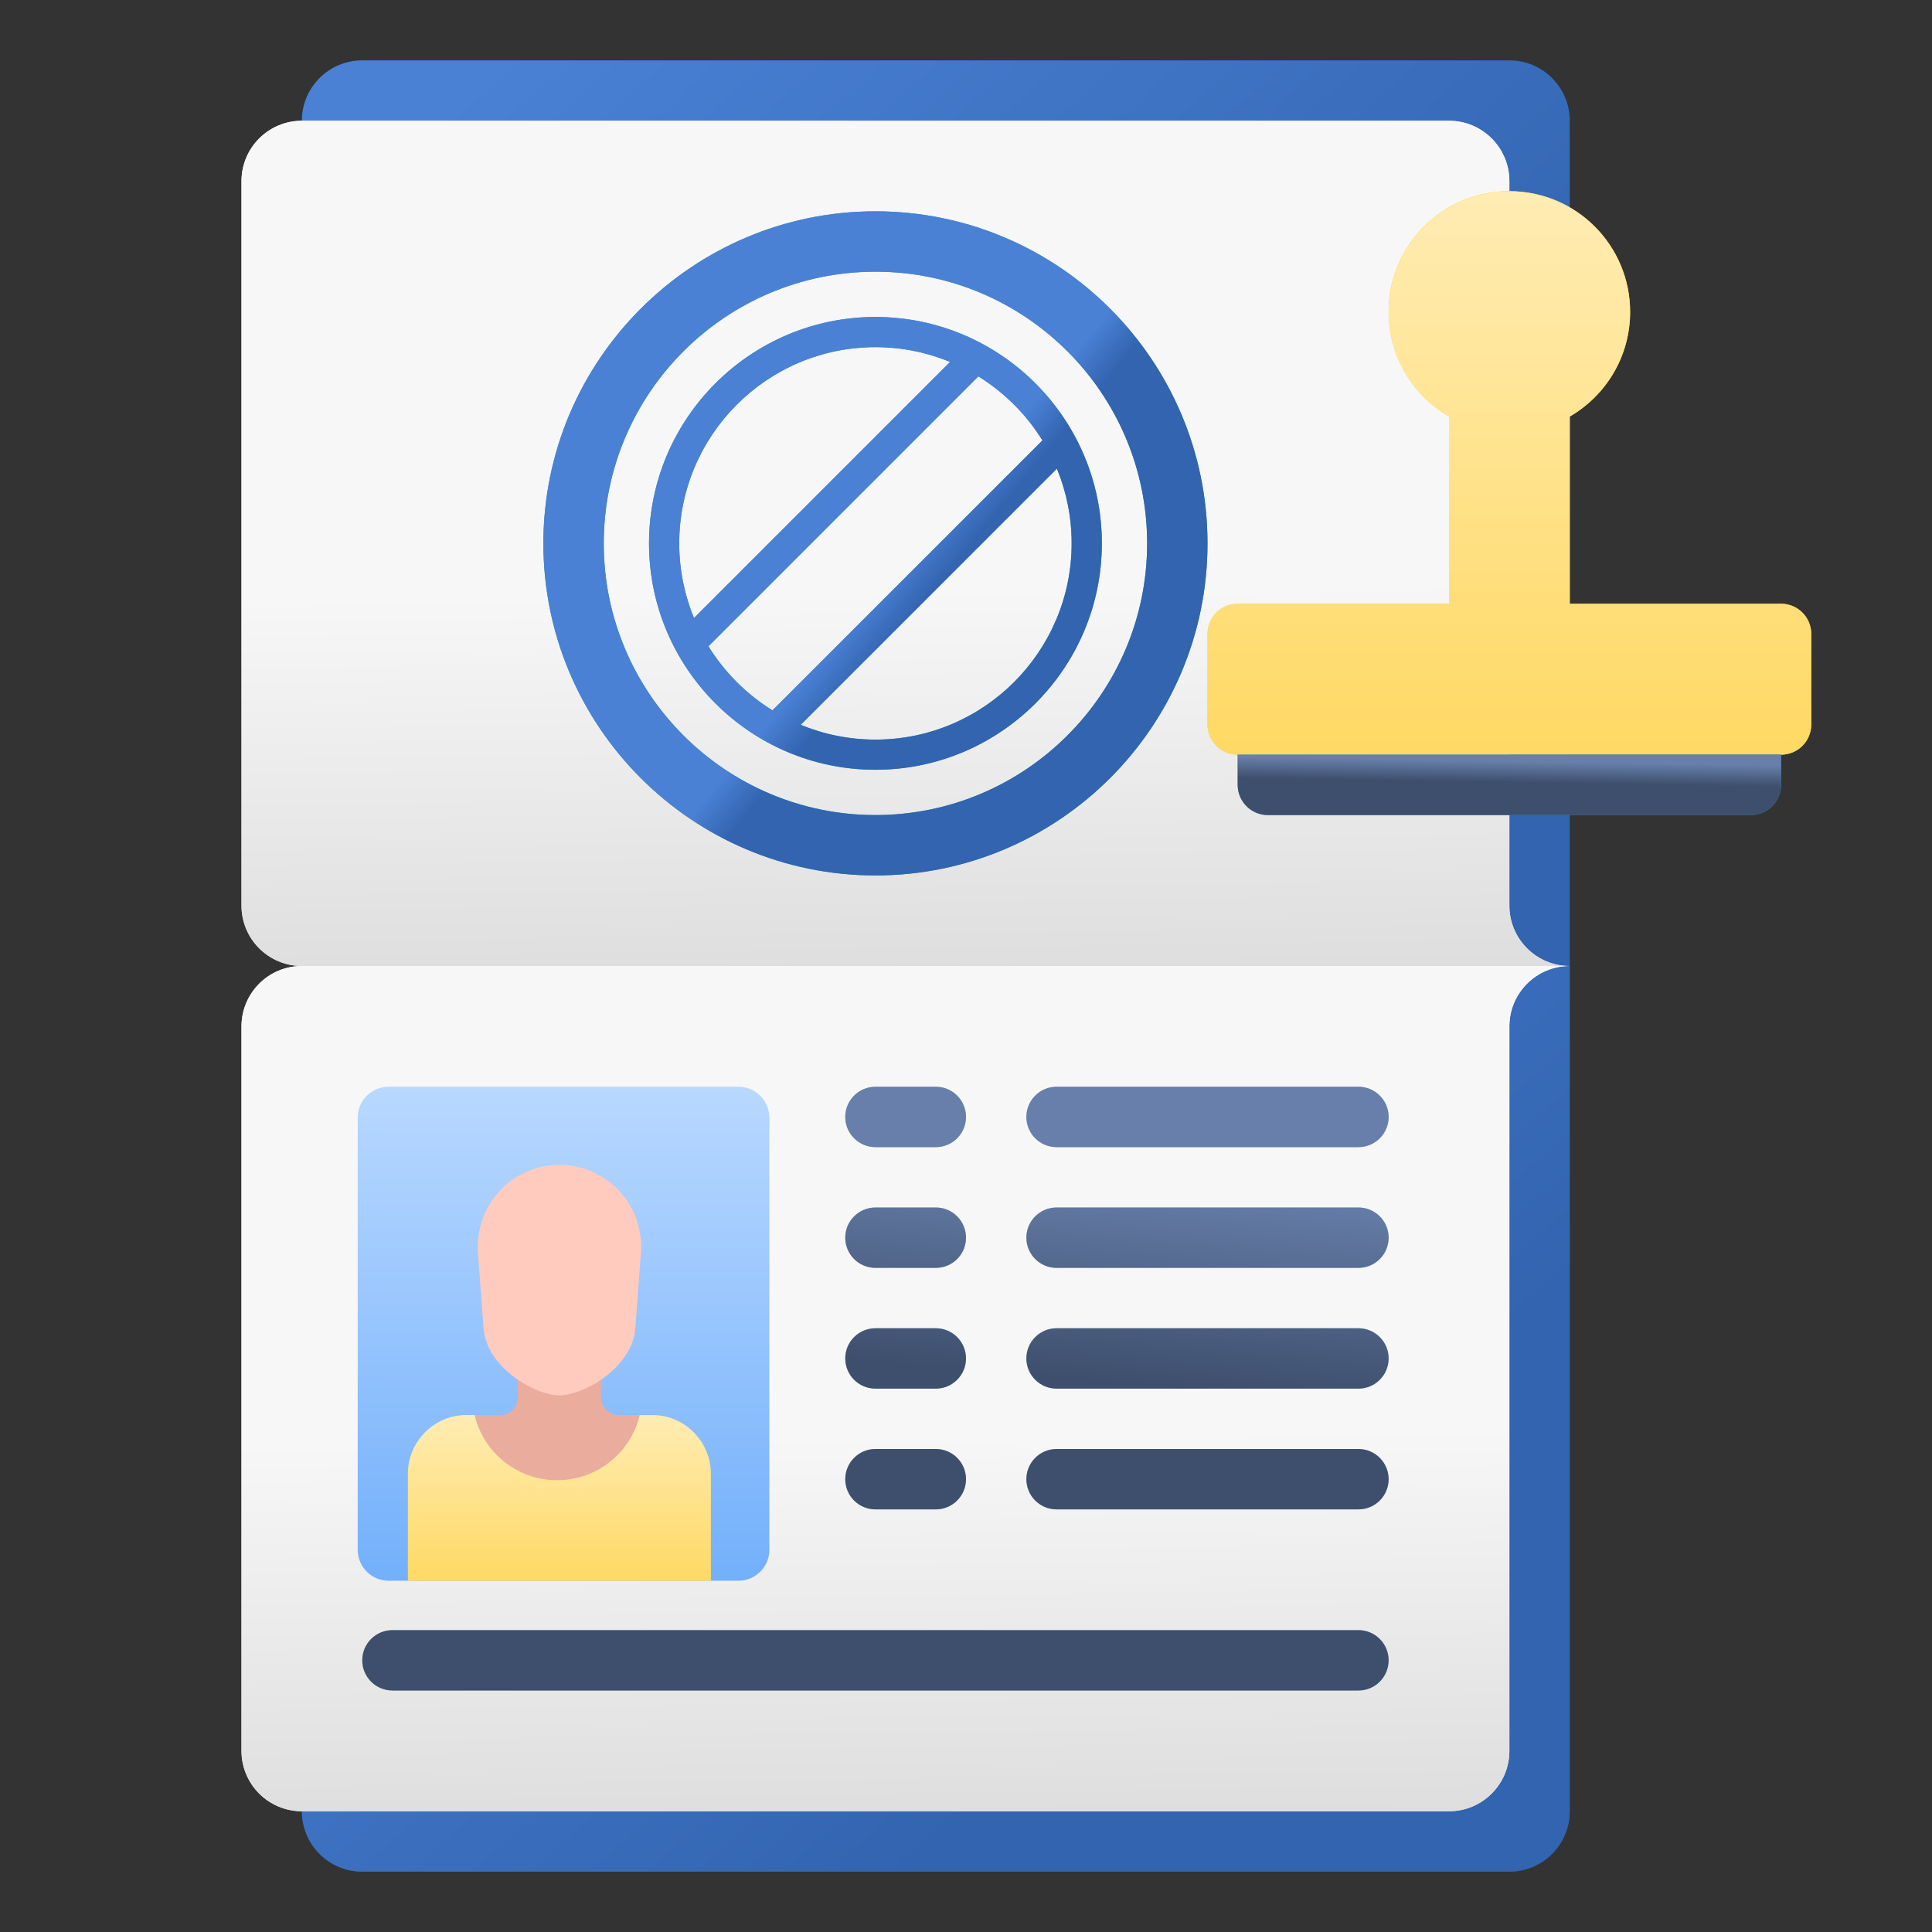<svg width="88" height="88" viewBox="0 0 88 88" fill="none" xmlns="http://www.w3.org/2000/svg">
<rect x="0" y="0" width="88" height="88" fill="#333333" stroke="none"/>
<path d="M71.5 44V82.5C71.5 84.019 70.269 85.25 68.75 85.25H16.5C14.981 85.25 13.75 84.019 13.75 82.5V44H71.5Z" fill="#125D9D"/>
<path d="M71.5 44V82.5C71.5 84.019 70.269 85.25 68.75 85.25H16.5C14.981 85.25 13.75 84.019 13.75 82.5V44H71.5Z" fill="url(#paint0_linear_38_728)"/>
<path d="M68.75 46.75V79.75C68.75 81.269 67.519 82.5 66 82.5H13.75C12.231 82.5 11 81.269 11 79.75V46.75C11 45.231 12.231 44 13.75 44H71.5C69.981 44 68.75 45.231 68.75 46.75Z" fill="#F1F4F6"/>
<path d="M68.75 46.75V79.75C68.75 81.269 67.519 82.5 66 82.5H13.75C12.231 82.5 11 81.269 11 79.75V46.75C11 45.231 12.231 44 13.75 44H71.5C69.981 44 68.75 45.231 68.75 46.75Z" fill="url(#paint1_linear_38_728)"/>
<path d="M71.5 5.5V44H13.75V5.5C13.75 3.981 14.981 2.75 16.5 2.75H68.75C70.269 2.75 71.5 3.981 71.5 5.5Z" fill="#094578"/>
<path d="M71.5 5.5V44H13.75V5.5C13.75 3.981 14.981 2.75 16.5 2.75H68.75C70.269 2.75 71.5 3.981 71.5 5.5Z" fill="url(#paint2_linear_38_728)"/>
<path d="M68.75 41.25V8.25C68.75 6.731 67.519 5.5 66 5.5H13.75C12.231 5.5 11 6.731 11 8.25V41.25C11 42.769 12.231 44 13.75 44H71.5C69.981 44 68.75 42.769 68.75 41.25Z" fill="#DFEAEF"/>
<path d="M68.75 41.25V8.25C68.75 6.731 67.519 5.5 66 5.5H13.75C12.231 5.5 11 6.731 11 8.25V41.25C11 42.769 12.231 44 13.75 44H71.5C69.981 44 68.75 42.769 68.75 41.25Z" fill="url(#paint3_linear_38_728)"/>
<path d="M33.637 49.5H17.699C16.923 49.5 16.293 50.13 16.293 50.906V70.594C16.293 71.37 16.923 72 17.699 72H33.637C34.413 72 35.043 71.37 35.043 70.594V50.906C35.043 50.13 34.413 49.5 33.637 49.5Z" fill="url(#paint4_linear_38_728)"/>
<path d="M25.38 69.075C27.207 69.075 28.738 66.155 29.142 64.451H28.179C27.736 64.451 27.376 64.091 27.376 63.648V62.844C26.712 63.298 24.25 63.298 23.585 62.844V63.648C23.585 64.091 23.226 64.451 22.782 64.451H21.617C22.021 66.154 23.552 69.075 25.38 69.075Z" fill="#EAAC9D"/>
<path d="M25.435 53.06C23.26 53.086 21.613 54.926 21.772 57.095L22.023 60.491C22.156 62.303 24.39 63.559 25.482 63.559C26.573 63.559 28.807 62.303 28.94 60.491L29.193 57.055C29.354 54.882 27.62 53.033 25.435 53.06Z" fill="#FFCBBE"/>
<path d="M29.698 64.451H29.14C28.736 66.155 27.205 67.422 25.378 67.422C23.55 67.422 22.019 66.155 21.615 64.451H21.26C19.779 64.451 18.578 65.651 18.578 67.132V72H32.38V67.132C32.38 65.651 31.179 64.451 29.698 64.451Z" fill="url(#paint5_linear_38_728)"/>
<path fill-rule="evenodd" clip-rule="evenodd" d="M42.625 52.25H39.875C39.116 52.25 38.5 51.634 38.5 50.875C38.5 50.116 39.116 49.5 39.875 49.5H42.625C43.384 49.5 44 50.116 44 50.875C44 51.634 43.384 52.25 42.625 52.25ZM61.875 52.25H48.125C47.366 52.25 46.75 51.634 46.75 50.875C46.75 50.116 47.366 49.5 48.125 49.5H61.875C62.634 49.5 63.25 50.116 63.25 50.875C63.25 51.634 62.634 52.25 61.875 52.25ZM39.875 57.75H42.625C43.384 57.75 44 57.134 44 56.375C44 55.616 43.384 55 42.625 55H39.875C39.116 55 38.5 55.616 38.5 56.375C38.5 57.134 39.116 57.75 39.875 57.75ZM61.875 57.75H48.125C47.366 57.75 46.75 57.134 46.75 56.375C46.75 55.616 47.366 55 48.125 55H61.875C62.634 55 63.25 55.616 63.25 56.375C63.25 57.134 62.634 57.75 61.875 57.75ZM39.875 63.25H42.625C43.384 63.25 44 62.634 44 61.875C44 61.116 43.384 60.5 42.625 60.5H39.875C39.116 60.5 38.5 61.116 38.5 61.875C38.5 62.634 39.116 63.25 39.875 63.25ZM61.875 63.25H48.125C47.366 63.25 46.75 62.634 46.75 61.875C46.75 61.116 47.366 60.5 48.125 60.5H61.875C62.634 60.5 63.25 61.116 63.25 61.875C63.25 62.634 62.634 63.25 61.875 63.25ZM39.875 68.75H42.625C43.384 68.75 44 68.134 44 67.375C44 66.616 43.384 66 42.625 66H39.875C39.116 66 38.5 66.616 38.5 67.375C38.5 68.134 39.116 68.75 39.875 68.75ZM61.875 68.75H48.125C47.366 68.75 46.75 68.134 46.75 67.375C46.75 66.616 47.366 66 48.125 66H61.875C62.634 66 63.25 66.616 63.25 67.375C63.25 68.134 62.634 68.75 61.875 68.75ZM16.5 75.625C16.5 76.384 17.116 77 17.875 77H61.875C62.634 77 63.25 76.384 63.25 75.625C63.25 74.866 62.634 74.25 61.875 74.25H17.875C17.116 74.25 16.5 74.866 16.5 75.625Z" fill="#A5C3DC"/>
<path fill-rule="evenodd" clip-rule="evenodd" d="M42.625 52.25H39.875C39.116 52.25 38.5 51.634 38.5 50.875C38.5 50.116 39.116 49.5 39.875 49.5H42.625C43.384 49.5 44 50.116 44 50.875C44 51.634 43.384 52.25 42.625 52.25ZM61.875 52.25H48.125C47.366 52.25 46.75 51.634 46.75 50.875C46.75 50.116 47.366 49.5 48.125 49.5H61.875C62.634 49.5 63.25 50.116 63.25 50.875C63.25 51.634 62.634 52.25 61.875 52.25ZM39.875 57.75H42.625C43.384 57.75 44 57.134 44 56.375C44 55.616 43.384 55 42.625 55H39.875C39.116 55 38.5 55.616 38.5 56.375C38.5 57.134 39.116 57.75 39.875 57.75ZM61.875 57.75H48.125C47.366 57.75 46.75 57.134 46.75 56.375C46.75 55.616 47.366 55 48.125 55H61.875C62.634 55 63.25 55.616 63.25 56.375C63.25 57.134 62.634 57.75 61.875 57.75ZM39.875 63.25H42.625C43.384 63.25 44 62.634 44 61.875C44 61.116 43.384 60.5 42.625 60.5H39.875C39.116 60.5 38.5 61.116 38.5 61.875C38.5 62.634 39.116 63.25 39.875 63.25ZM61.875 63.25H48.125C47.366 63.25 46.75 62.634 46.75 61.875C46.75 61.116 47.366 60.5 48.125 60.5H61.875C62.634 60.5 63.25 61.116 63.25 61.875C63.25 62.634 62.634 63.25 61.875 63.25ZM39.875 68.75H42.625C43.384 68.75 44 68.134 44 67.375C44 66.616 43.384 66 42.625 66H39.875C39.116 66 38.5 66.616 38.5 67.375C38.5 68.134 39.116 68.75 39.875 68.75ZM61.875 68.75H48.125C47.366 68.75 46.75 68.134 46.75 67.375C46.75 66.616 47.366 66 48.125 66H61.875C62.634 66 63.25 66.616 63.25 67.375C63.25 68.134 62.634 68.75 61.875 68.75ZM16.5 75.625C16.5 76.384 17.116 77 17.875 77H61.875C62.634 77 63.25 76.384 63.25 75.625C63.25 74.866 62.634 74.25 61.875 74.25H17.875C17.116 74.25 16.5 74.866 16.5 75.625Z" fill="url(#paint6_linear_38_728)"/>
<path d="M63.27 13.75H66.001C67.519 13.75 68.751 12.519 68.751 11V8.708C65.867 8.708 63.502 10.927 63.27 13.75Z" fill="#FFD205"/>
<path fill-rule="evenodd" clip-rule="evenodd" d="M74.25 14.208C74.25 16.244 73.144 18.022 71.5 18.973V27.5H81.125C81.884 27.5 82.5 28.116 82.5 28.875V33C82.5 33.759 81.884 34.375 81.125 34.375H56.375C55.616 34.375 55 33.759 55 33V28.875C55 28.116 55.616 27.5 56.375 27.5H66V18.973C64.356 18.022 63.25 16.244 63.25 14.208C63.25 11.171 65.712 8.708 68.75 8.708C71.788 8.708 74.25 11.171 74.25 14.208Z" fill="#FFD205"/>
<path fill-rule="evenodd" clip-rule="evenodd" d="M74.25 14.208C74.25 16.244 73.144 18.022 71.5 18.973V27.5H81.125C81.884 27.5 82.5 28.116 82.5 28.875V33C82.5 33.759 81.884 34.375 81.125 34.375H56.375C55.616 34.375 55 33.759 55 33V28.875C55 28.116 55.616 27.5 56.375 27.5H66V18.973C64.356 18.022 63.25 16.244 63.25 14.208C63.25 11.171 65.712 8.708 68.75 8.708C71.788 8.708 74.25 11.171 74.25 14.208Z" fill="url(#paint7_linear_38_728)"/>
<path d="M57.75 37.125H79.75C80.509 37.125 81.125 36.509 81.125 35.75V34.375H56.375V35.75C56.375 36.509 56.991 37.125 57.75 37.125Z" fill="#289BC3"/>
<path d="M57.75 37.125H79.75C80.509 37.125 81.125 36.509 81.125 35.75V34.375H56.375V35.75C56.375 36.509 56.991 37.125 57.75 37.125Z" fill="url(#paint8_linear_38_728)"/>
<path fill-rule="evenodd" clip-rule="evenodd" d="M24.75 24.75C24.75 33.09 31.535 39.875 39.875 39.875C48.215 39.875 55 33.09 55 24.75C55 16.41 48.215 9.625 39.875 9.625C31.535 9.625 24.75 16.41 24.75 24.75ZM27.5 24.75C27.5 17.926 33.051 12.375 39.875 12.375C46.699 12.375 52.25 17.926 52.25 24.75C52.25 31.574 46.699 37.125 39.875 37.125C33.051 37.125 27.5 31.574 27.5 24.75ZM29.562 24.75C29.562 30.436 34.189 35.062 39.875 35.062C45.561 35.062 50.188 30.436 50.188 24.75C50.188 19.064 45.561 14.438 39.875 14.438C34.189 14.438 29.562 19.064 29.562 24.75ZM30.938 24.75C30.938 19.822 34.947 15.812 39.875 15.812C41.078 15.812 42.227 16.052 43.276 16.485L31.61 28.151C31.177 27.102 30.938 25.953 30.938 24.75ZM32.268 29.437L44.562 17.143C45.746 17.875 46.748 18.876 47.481 20.06L35.185 32.356C34.001 31.623 33 30.621 32.268 29.437ZM36.471 33.014C37.521 33.448 38.67 33.688 39.875 33.688C44.803 33.688 48.812 29.678 48.812 24.75C48.812 23.545 48.573 22.396 48.139 21.346L36.471 33.014Z" fill="#289BC3"/>
<path fill-rule="evenodd" clip-rule="evenodd" d="M24.75 24.75C24.75 33.09 31.535 39.875 39.875 39.875C48.215 39.875 55 33.09 55 24.75C55 16.41 48.215 9.625 39.875 9.625C31.535 9.625 24.75 16.41 24.75 24.75ZM27.5 24.75C27.5 17.926 33.051 12.375 39.875 12.375C46.699 12.375 52.25 17.926 52.25 24.75C52.25 31.574 46.699 37.125 39.875 37.125C33.051 37.125 27.5 31.574 27.5 24.75ZM29.562 24.75C29.562 30.436 34.189 35.062 39.875 35.062C45.561 35.062 50.188 30.436 50.188 24.75C50.188 19.064 45.561 14.438 39.875 14.438C34.189 14.438 29.562 19.064 29.562 24.75ZM30.938 24.75C30.938 19.822 34.947 15.812 39.875 15.812C41.078 15.812 42.227 16.052 43.276 16.485L31.61 28.151C31.177 27.102 30.938 25.953 30.938 24.75ZM32.268 29.437L44.562 17.143C45.746 17.875 46.748 18.876 47.481 20.06L35.185 32.356C34.001 31.623 33 30.621 32.268 29.437ZM36.471 33.014C37.521 33.448 38.67 33.688 39.875 33.688C44.803 33.688 48.812 29.678 48.812 24.75C48.812 23.545 48.573 22.396 48.139 21.346L36.471 33.014Z" fill="url(#paint9_linear_38_728)"/>
<defs>
<linearGradient id="paint0_linear_38_728" x1="22.589" y1="44" x2="51.668" y2="76.404" gradientUnits="userSpaceOnUse">
<stop stop-color="#4A81D5"/>
<stop offset="1" stop-color="#3264B0"/>
</linearGradient>
<linearGradient id="paint1_linear_38_728" x1="38.622" y1="65.428" x2="39.42" y2="123.64" gradientUnits="userSpaceOnUse">
<stop stop-color="#F7F7F7"/>
<stop offset="1" stop-color="#A3A3A3"/>
</linearGradient>
<linearGradient id="paint2_linear_38_728" x1="22.589" y1="2.75" x2="51.668" y2="35.154" gradientUnits="userSpaceOnUse">
<stop stop-color="#4A81D5"/>
<stop offset="1" stop-color="#3264B0"/>
</linearGradient>
<linearGradient id="paint3_linear_38_728" x1="38.622" y1="26.928" x2="39.42" y2="85.14" gradientUnits="userSpaceOnUse">
<stop stop-color="#F7F7F7"/>
<stop offset="1" stop-color="#A3A3A3"/>
</linearGradient>
<linearGradient id="paint4_linear_38_728" x1="25.668" y1="49.5" x2="25.668" y2="72" gradientUnits="userSpaceOnUse">
<stop stop-color="#B8D8FF"/>
<stop offset="1" stop-color="#73B0FB"/>
</linearGradient>
<linearGradient id="paint5_linear_38_728" x1="25.479" y1="64.451" x2="25.479" y2="72" gradientUnits="userSpaceOnUse">
<stop stop-color="#FFECB3"/>
<stop offset="1" stop-color="#FFD964"/>
</linearGradient>
<linearGradient id="paint6_linear_38_728" x1="41.045" y1="52.593" x2="40.253" y2="62.078" gradientUnits="userSpaceOnUse">
<stop stop-color="#677FAA"/>
<stop offset="1" stop-color="#3E4F6D"/>
</linearGradient>
<linearGradient id="paint7_linear_38_728" x1="68.75" y1="8.708" x2="68.75" y2="34.375" gradientUnits="userSpaceOnUse">
<stop stop-color="#FFECB3"/>
<stop offset="1" stop-color="#FFD964"/>
</linearGradient>
<linearGradient id="paint8_linear_38_728" x1="69.37" y1="34.684" x2="69.355" y2="35.639" gradientUnits="userSpaceOnUse">
<stop stop-color="#677FAA"/>
<stop offset="1" stop-color="#3E4F6D"/>
</linearGradient>
<linearGradient id="paint9_linear_38_728" x1="36.832" y1="30.709" x2="38.327" y2="31.947" gradientUnits="userSpaceOnUse">
<stop stop-color="#4A81D5"/>
<stop offset="1" stop-color="#3264B0"/>
</linearGradient>
</defs>
</svg>

